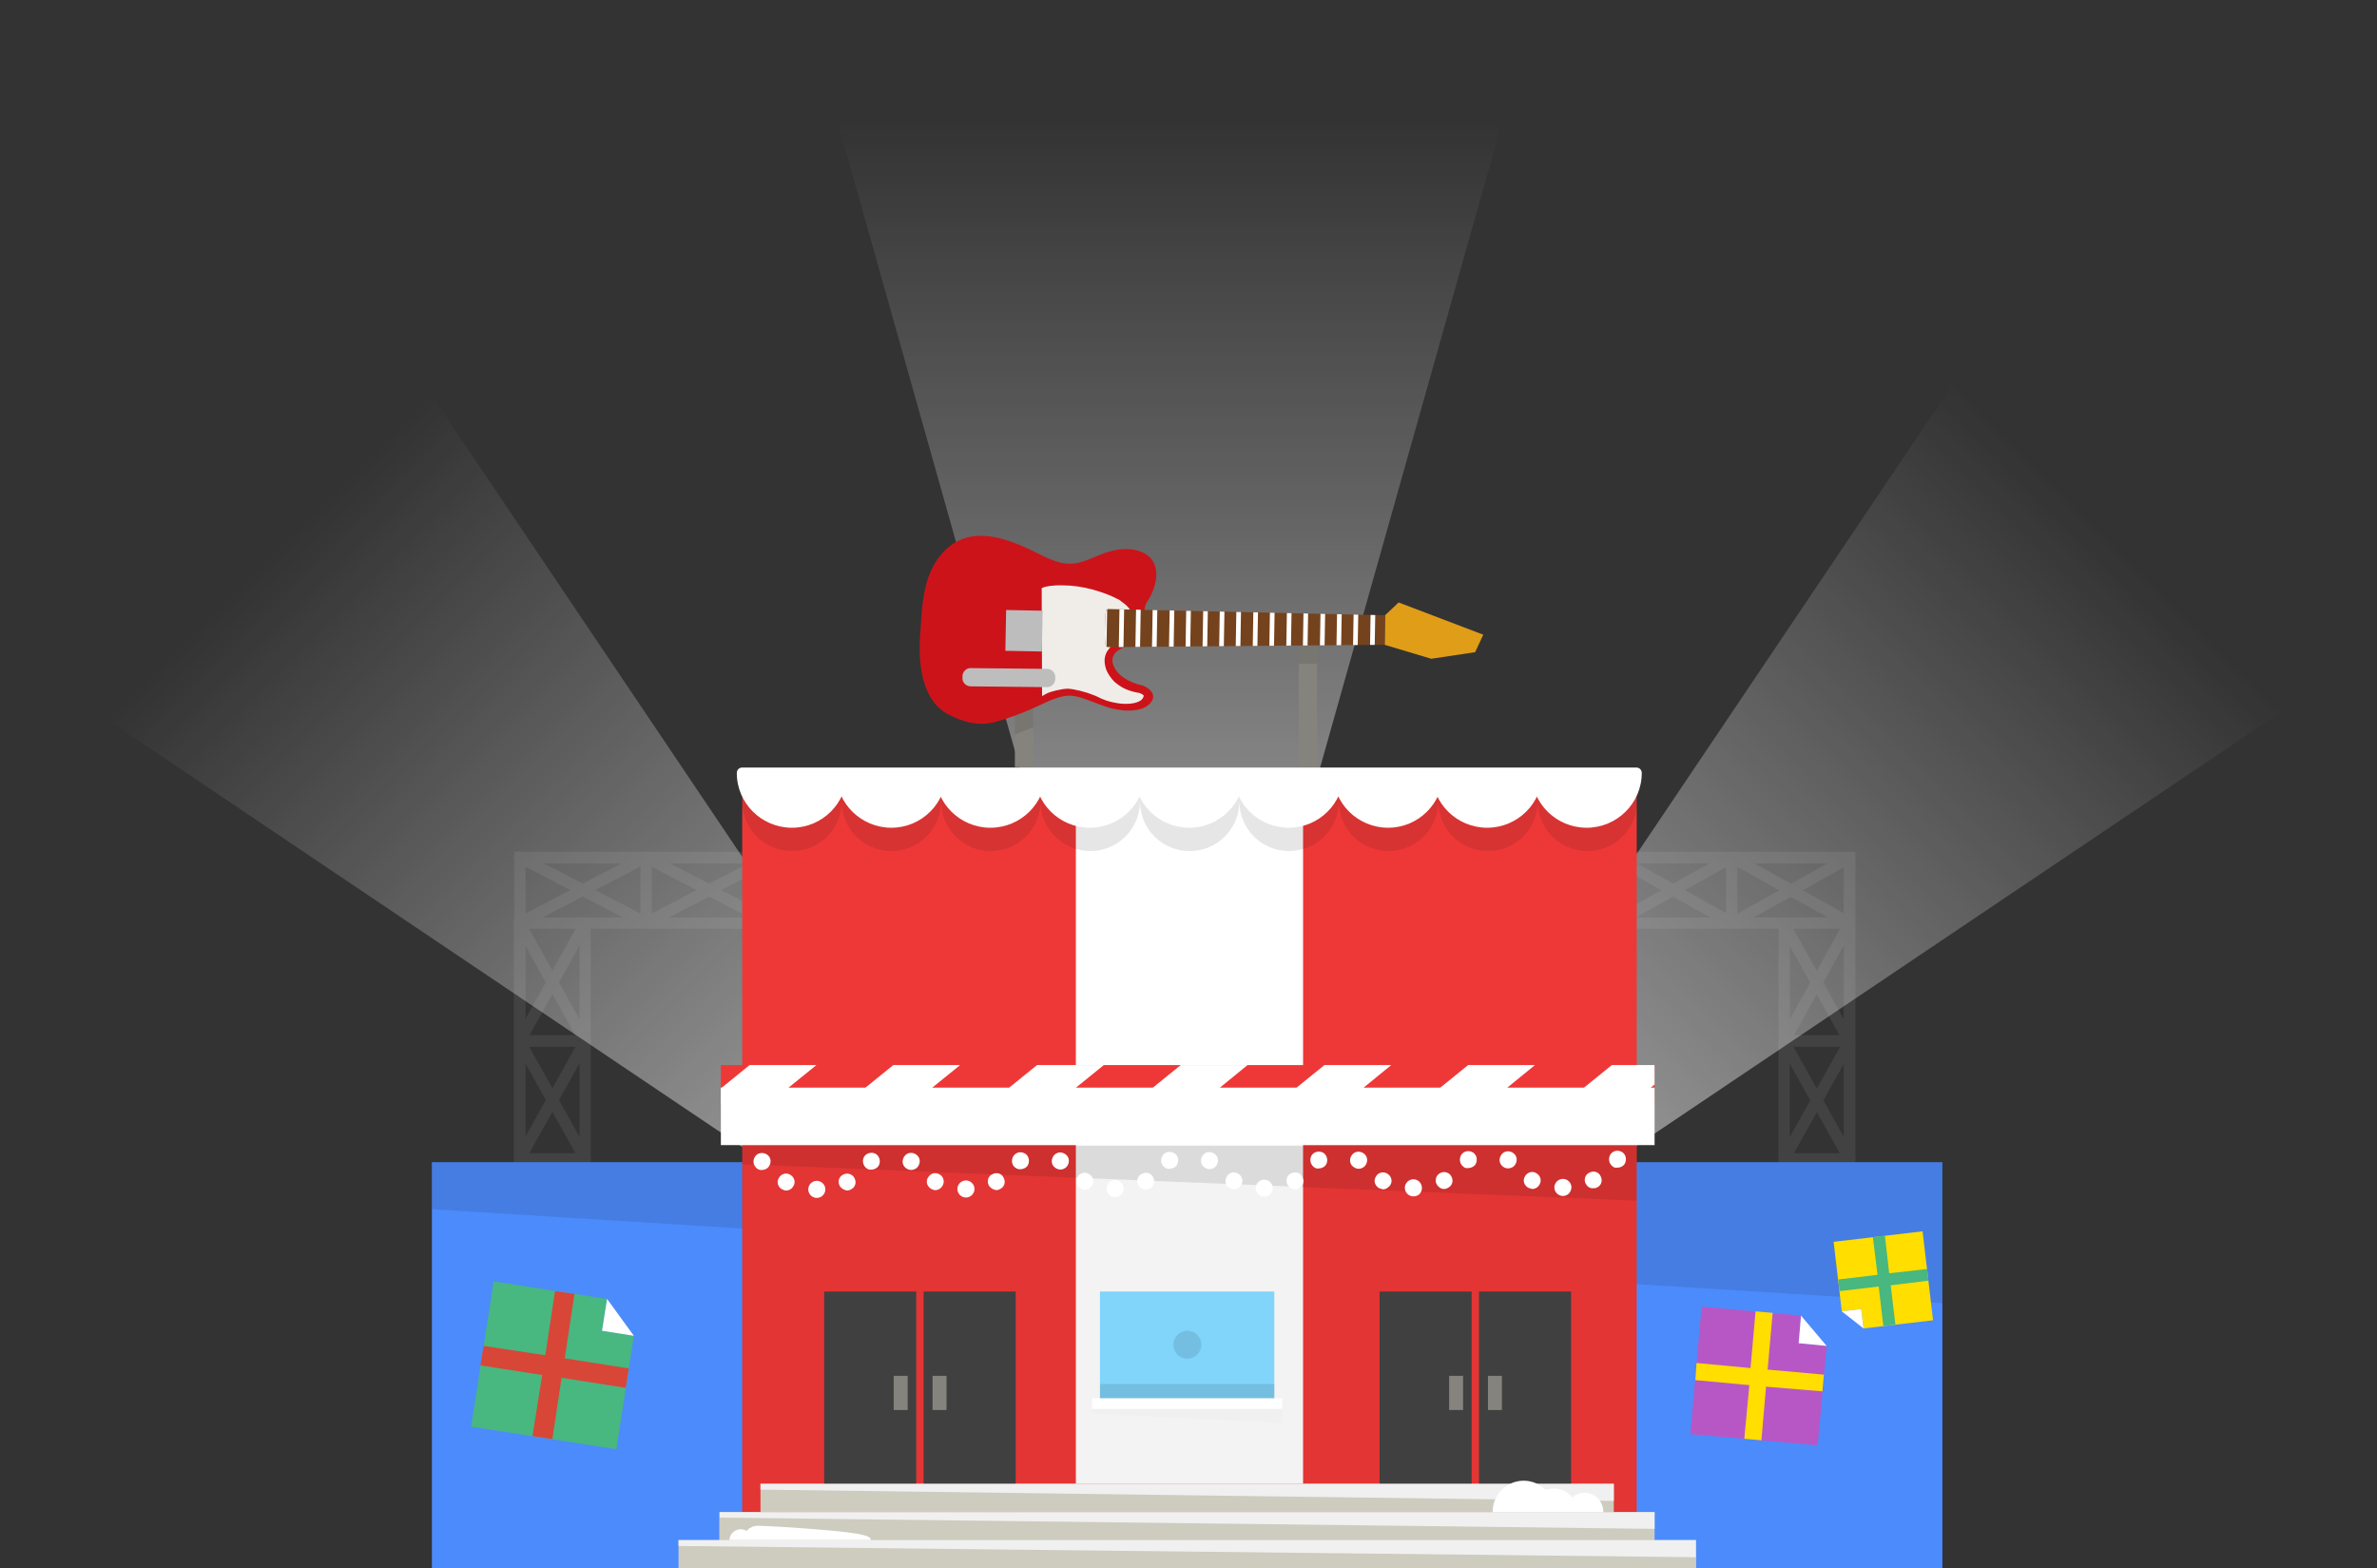 <svg xmlns="http://www.w3.org/2000/svg" xmlns:xlink="http://www.w3.org/1999/xlink" viewBox="0 194.1 612 403.7" enable-background="new 0 194.1 612 403.7"><rect x="0" y="194.1" width="612" height="403.7" fill="#333333" stroke="none"/><g><g fill="#424242"><path d="M152.1 493.9h-19.8v-33.3h19.8v33.3zm-16.8-2.9h13.9v-27.4h-13.9V491zM150.7 493.9c-.5 0-1-.3-1.3-.7l-16.9-30.3c-.4-.7-.1-1.6.6-2 .7-.4 1.6-.1 2 .6l16.9 30.3c.4.7.1 1.6-.6 2-.3 0-.5.1-.7.1zM133.8 493.9c-.2 0-.5-.1-.7-.2-.7-.4-1-1.3-.6-2l16.9-30.3c.4-.7 1.3-1 2-.6s1 1.3.6 2l-16.9 30.3c-.3.5-.8.8-1.3.8zM152.1 524.3h-19.8V491h19.8v33.3zm-16.8-3h13.9v-27.4h-13.9v27.4zM150.7 524.3c-.5 0-1-.3-1.3-.7l-16.9-30.4c-.4-.7-.1-1.6.6-2 .7-.4 1.6-.1 2 .6l16.9 30.4c.4.7.1 1.6-.6 2-.3 0-.5.1-.7.1zM133.8 524.3c-.2 0-.5-.1-.7-.2-.7-.4-1-1.3-.6-2l16.9-30.4c.4-.7 1.3-1 2-.6s1 1.3.6 2l-16.9 30.4c-.3.5-.8.8-1.3.8zM152.1 463.6h-19.8v-33.3h19.8v33.3zm-16.8-3h13.9v-27.4h-13.9v27.4zM150.7 463.6c-.5 0-1-.3-1.3-.7l-16.9-30.3c-.4-.7-.1-1.6.6-2 .7-.4 1.6-.1 2 .6l16.9 30.3c.4.7.1 1.6-.6 2-.3 0-.5.1-.7.1zM133.8 463.6c-.2 0-.5-.1-.7-.2-.7-.4-1-1.3-.6-2l16.9-30.3c.4-.7 1.3-1 2-.6s1 1.3.6 2l-16.9 30.3c-.3.5-.8.8-1.3.8zM152.1 556.7h-19.8v-35.4h19.8v35.4zm-16.8-2.9h13.9v-29.6h-13.9v29.6zM150.7 556.7c-.5 0-1-.3-1.3-.8l-16.9-32.5c-.4-.7-.1-1.6.6-2 .7-.4 1.6-.1 2 .6l16.9 32.5c.4.7.1 1.6-.6 2-.3.2-.5.2-.7.2zM133.8 556.7c-.2 0-.5-.1-.7-.2-.7-.4-1-1.2-.6-2l16.9-32.5c.4-.7 1.2-1 2-.6.7.4 1 1.2.6 2L135.1 556c-.3.5-.8.7-1.3.7zM152.1 589.2h-19.8v-35.4h19.8v35.4zm-16.8-2.9h13.9v-29.6h-13.9v29.6zM150.7 589.2c-.5 0-1-.3-1.3-.8L132.5 556c-.4-.7-.1-1.6.6-2 .7-.4 1.6-.1 2 .6l16.9 32.5c.4.7.1 1.6-.6 2-.3.1-.5.1-.7.1zM133.8 589.2c-.2 0-.5-.1-.7-.2-.7-.4-1-1.2-.6-2l16.9-32.5c.4-.7 1.2-1 2-.6.7.4 1 1.2.6 2l-16.9 32.5c-.3.6-.8.8-1.3.8zM261 433.2h-33.3v-19.8H261v19.8zm-30.4-2.9H258v-13.9h-27.4v13.9zM229.2 433.2c-.5 0-1-.3-1.3-.7-.4-.7-.1-1.6.6-2l30.3-16.9c.7-.4 1.6-.1 2 .6.4.7.1 1.6-.6 2L229.9 433c-.3.1-.5.2-.7.2zM259.5 433.2c-.2 0-.5-.1-.7-.2l-30.3-16.9c-.7-.4-1-1.3-.6-2s1.3-1 2-.6l30.3 16.9c.7.4 1 1.3.6 2-.3.5-.8.8-1.3.8zM230.6 433.2h-33.3v-19.8h33.3v19.8zm-30.3-2.9h27.4v-13.9h-27.4v13.9zM198.8 433.2c-.5 0-1-.3-1.3-.7-.4-.7-.1-1.6.6-2l30.3-16.9c.7-.4 1.6-.1 2 .6.4.7.1 1.6-.6 2L199.5 433c-.2.1-.5.2-.7.2zM229.2 433.2c-.2 0-.5-.1-.7-.2l-30.3-16.9c-.7-.4-1-1.3-.6-2s1.3-1 2-.6l30.3 16.9c.7.4 1 1.3.6 2-.3.5-.8.8-1.3.8zM291.3 433.2H258v-19.8h33.3v19.8zm-30.3-2.9h27.4v-13.9H261v13.9zM259.5 433.2c-.5 0-1-.3-1.3-.7-.4-.7-.1-1.6.6-2l30.3-16.9c.7-.4 1.6-.1 2 .6.4.7.1 1.6-.6 2L260.2 433c-.2.1-.5.2-.7.2zM289.9 433.2c-.2 0-.5-.1-.7-.2l-30.3-16.9c-.7-.4-1-1.3-.6-2s1.3-1 2-.6l30.3 16.9c.7.4 1 1.3.6 2-.3.5-.8.8-1.3.8zM200.3 433.2h-35.4v-19.8h35.4v19.8zm-32.5-2.9h29.6v-13.9h-29.6v13.9zM166.3 433.2c-.5 0-1-.3-1.3-.8-.4-.7-.1-1.6.6-2l32.5-16.9c.7-.4 1.6-.1 2 .6.4.7.1 1.6-.6 2L167 433c-.2.1-.5.2-.7.2zM198.8 433.2c-.2 0-.5-.1-.7-.2l-32.5-16.9c-.7-.4-1-1.2-.6-2 .4-.7 1.2-1 2-.6l32.5 16.9c.7.4 1 1.2.6 2-.3.5-.8.8-1.3.8zM167.8 433.2h-35.4v-19.8h35.4v19.8zm-32.5-2.9h29.6v-13.9h-29.6v13.9zM133.8 433.2c-.5 0-1-.3-1.3-.8-.4-.7-.1-1.6.6-2l32.5-16.9c.7-.4 1.6-.1 2 .6.4.7.1 1.6-.6 2L134.5 433c-.2.1-.5.2-.7.2zM166.3 433.2c-.2 0-.5-.1-.7-.2l-32.5-16.9c-.7-.4-1-1.2-.6-2s1.2-1 2-.6l32.5 16.9c.7.4 1 1.2.6 2-.3.5-.8.8-1.3.8zM417 433.2h-33.3v-19.8H417v19.8zm-30.4-2.9H414v-13.9h-27.4v13.9zM385.2 433.2c-.5 0-1-.3-1.3-.7-.4-.7-.1-1.6.6-2l30.3-16.9c.7-.4 1.6-.1 2 .6.4.7.1 1.6-.6 2L385.9 433c-.2.1-.5.2-.7.2zM415.5 433.2c-.2 0-.5-.1-.7-.2l-30.3-16.9c-.7-.4-1-1.3-.6-2s1.3-1 2-.6l30.3 16.9c.7.4 1 1.3.6 2-.2.5-.7.8-1.3.8zM386.6 433.2h-33.3v-19.8h33.3v19.8zm-30.3-2.9h27.4v-13.9h-27.4v13.9zM354.8 433.2c-.5 0-1-.3-1.3-.7-.4-.7-.1-1.6.6-2l30.3-16.9c.7-.4 1.6-.1 2 .6.4.7.1 1.6-.6 2L355.6 433c-.3.1-.5.2-.8.2zM385.2 433.2c-.2 0-.5-.1-.7-.2l-30.3-16.9c-.7-.4-1-1.3-.6-2s1.3-1 2-.6l30.3 16.9c.7.4 1 1.3.6 2-.3.5-.8.8-1.3.8zM447.3 433.2H414v-19.8h33.3v19.8zm-30.3-2.9h27.4v-13.9H417v13.9zM415.5 433.2c-.5 0-1-.3-1.3-.7-.4-.7-.1-1.6.6-2l30.3-16.9c.7-.4 1.6-.1 2 .6.4.7.1 1.6-.6 2L416.3 433c-.3.1-.5.2-.8.2zM445.9 433.2c-.2 0-.5-.1-.7-.2l-30.3-16.9c-.7-.4-1-1.3-.6-2s1.3-1 2-.6l30.3 16.9c.7.4 1 1.3.6 2-.3.5-.8.8-1.3.8zM477.7 433.2h-33.3v-19.8h33.3v19.8zm-30.4-2.9h27.4v-13.9h-27.4v13.9zM445.9 433.2c-.5 0-1-.3-1.3-.7-.4-.7-.1-1.6.6-2l30.3-16.9c.7-.4 1.6-.1 2 .6.4.7.1 1.6-.6 2L446.6 433c-.2.1-.5.2-.7.2zM476.2 433.2c-.2 0-.5-.1-.7-.2l-30.3-16.9c-.7-.4-1-1.3-.6-2s1.3-1 2-.6l30.3 16.9c.7.4 1 1.3.6 2-.2.5-.7.8-1.3.8zM356.3 433.2h-35.4v-19.8h35.4v19.8zm-32.5-2.9h29.6v-13.9h-29.6v13.9zM322.4 433.2c-.5 0-1-.3-1.3-.8-.4-.7-.1-1.6.6-2l32.5-16.9c.7-.4 1.6-.1 2 .6.4.7.1 1.6-.6 2L323 433c-.2.1-.4.2-.6.2zM354.8 433.2c-.2 0-.5-.1-.7-.2l-32.5-16.9c-.7-.4-1-1.2-.6-2s1.2-1 2-.6l32.5 16.9c.7.4 1 1.2.6 2-.2.5-.7.8-1.3.8zM323.8 433.2h-35.4v-19.8h35.4v19.8zm-32.5-2.9h29.6v-13.9h-29.6v13.9zM289.9 433.2c-.5 0-1-.3-1.3-.8-.4-.7-.1-1.6.6-2l32.5-16.9c.7-.4 1.6-.1 2 .6.4.7.1 1.6-.6 2L290.5 433c-.2.1-.4.2-.6.2zM322.3 433.2c-.2 0-.5-.1-.7-.2l-32.5-16.9c-.7-.4-1-1.2-.6-2s1.2-1 2-.6l32.5 16.9c.7.4 1 1.2.6 2-.2.5-.7.8-1.3.8zM477.7 493.9h-19.8v-33.3h19.8v33.3zm-16.9-2.9h13.9v-27.4h-13.9V491zM476.2 493.9c-.5 0-1-.3-1.3-.7L458 462.9c-.4-.7-.1-1.6.6-2 .7-.4 1.6-.1 2 .6l16.9 30.3c.4.7.1 1.6-.6 2-.2 0-.4.1-.7.1zM459.4 493.9c-.2 0-.5-.1-.7-.2-.7-.4-1-1.3-.6-2l16.9-30.3c.4-.7 1.3-1 2-.6s1 1.3.6 2l-16.9 30.3c-.3.5-.8.8-1.3.8zM477.7 524.3h-19.8V491h19.8v33.3zm-16.9-3h13.9v-27.4h-13.9v27.4zM476.2 524.3c-.5 0-1-.3-1.3-.7L458 493.2c-.4-.7-.1-1.6.6-2 .7-.4 1.6-.1 2 .6l16.9 30.4c.4.7.1 1.6-.6 2-.2 0-.4.1-.7.1zM459.4 524.3c-.2 0-.5-.1-.7-.2-.7-.4-1-1.3-.6-2l16.9-30.4c.4-.7 1.3-1 2-.6s1 1.3.6 2l-16.9 30.4c-.3.5-.8.8-1.3.8zM477.7 463.6h-19.8v-33.3h19.8v33.3zm-16.9-3h13.9v-27.4h-13.9v27.4zM476.2 463.6c-.5 0-1-.3-1.3-.7L458 432.6c-.4-.7-.1-1.6.6-2 .7-.4 1.6-.1 2 .6l16.9 30.3c.4.7.1 1.6-.6 2-.2 0-.4.1-.7.1zM459.4 463.6c-.2 0-.5-.1-.7-.2-.7-.4-1-1.3-.6-2L475 431c.4-.7 1.3-1 2-.6s1 1.3.6 2l-16.9 30.3c-.3.6-.8.9-1.3.9zM477.7 556.7h-19.8v-35.4h19.8v35.4zm-16.9-2.9h13.9v-29.6h-13.9v29.6zM476.2 556.7c-.5 0-1-.3-1.3-.8L458 523.4c-.4-.7-.1-1.6.6-2 .7-.4 1.6-.1 2 .6l16.9 32.5c.4.7.1 1.6-.6 2-.2.2-.4.2-.7.2zM459.4 556.7c-.2 0-.5-.1-.7-.2-.7-.4-1-1.2-.6-2L475 522c.4-.7 1.2-1 2-.6.7.4 1 1.2.6 2L460.7 556c-.3.5-.8.7-1.3.7zM477.7 589.2h-19.8v-35.4h19.8v35.4zm-16.9-2.9h13.9v-29.6h-13.9v29.6zM476.2 589.2c-.5 0-1-.3-1.3-.8L458.1 556c-.4-.7-.1-1.6.6-2 .7-.4 1.6-.1 2 .6l16.9 32.5c.4.7.1 1.6-.6 2-.3.1-.5.1-.8.1zM459.4 589.2c-.2 0-.5-.1-.7-.2-.7-.4-1-1.2-.6-2l16.9-32.5c.4-.7 1.2-1 2-.6.7.4 1 1.2.6 2l-16.9 32.5c-.3.6-.8.8-1.3.8z"/></g><linearGradient id="a" gradientUnits="userSpaceOnUse" x1="-1236.949" y1="2996.713" x2="-1236.949" y2="3277.76" gradientTransform="matrix(.748 .748 .748 -.748 -981.762 3711.335)"><stop offset="0" stop-color="#fff"/><stop offset="1" stop-color="#fff" stop-opacity="0"/></linearGradient><path opacity=".7" fill="url(#a)" enable-background="new" d="M329 551.2l190.5-283 92.5 92.6z"/><linearGradient id="b" gradientUnits="userSpaceOnUse" x1="-464.679" y1="-2508.923" x2="-464.679" y2="-2227.875" gradientTransform="matrix(.748 -.748 -.748 -.748 -1249.902 -1676.38)"><stop offset="0" stop-color="#fff"/><stop offset="1" stop-color="#fff" stop-opacity="0"/></linearGradient><path opacity=".7" fill="url(#b)" enable-background="new" d="M283 551.2L0 360.8l92.5-92.6z"/><linearGradient id="c" gradientUnits="userSpaceOnUse" x1="284.909" y1="481.654" x2="284.909" y2="762.702" gradientTransform="matrix(1.057 0 0 -1.057 0 1031.428)"><stop offset="0" stop-color="#fff"/><stop offset="1" stop-color="#fff" stop-opacity="0"/></linearGradient><path opacity=".7" fill="url(#c)" enable-background="new" d="M301.2 528.9l-94.4-334.8h188.8z"/><path fill="#85837D" d="M266 356.5h-4.7v26.7c1.6-.6 3.2-1.3 4.7-1.9v-24.8zM266 391.6v-10.3c-1.5.7-3.1 1.3-4.7 1.9v8.4h4.7zM339.1 356.5h-4.8v8.5h4.8z"/><path opacity=".1" enable-background="new" d="M266 356.5h-4.7v26.7c1.6-.6 3.2-1.3 4.7-1.9v-24.8zM339.1 356.5h-4.8v8.5h4.8z"/><path fill="#85837D" d="M339.1 391.6V365h-4.7v26.6h4.7z"/><path fill="#CD131A" d="M297 352.6s-2.4-.4-2.3-1.7.9-2.2 1.4-3.1c.4-.9 2.6-4.8 1.1-8.5-1.6-3.8-7.3-5-13.4-2.6s-8.2 4.1-15.7.3-16.9-7.9-23.9-2-6.7 15.5-7.3 22.7c-.5 7.3.4 17 7.6 20.5 7.1 3.6 11.2 2 14.3 1 3.1-1 6.3-2.3 9-3.6 2.7-1.3 5.5-2.5 7.9-2.4 2.4.1 5.9 1.8 9.2 2.9 3.3 1.1 8.8 1.7 11.2-.9s-1.2-4.5-2.2-4.7c-1-.2-6-1.5-7.3-5.3-1.3-3.8 4.2-5 5-5.2.7-.1 5.4-7.4 5.4-7.4z"/><path fill="#E09D17" d="M356.6 352.5l3.5-3.3 21.8 8.3-2.1 4.5-11.3 1.7-12-3.6z"/><path fill="#F0EDE9" d="M268.2 345.6c0-.1.2-.2.5-.3.6-.2 2.4-.6 5-.5 2.5 0 5.1.4 7.7 1.1 2.5.7 4.6 1.5 6.3 2.4.5.2.9.5 1.2.8 1.5 1 2.4 2.2 2.6 3.3 0 .3 0 .9-.4 1.9-.3.7-.8 1.6-1.5 2.5-.9 1.3-4.2 3.9-4.8 5.5-.6 1.3-.5 2.8.1 4.4.5 1.1 1.2 2.1 2.1 3 .6.5 1.3 1 2 1.4l.6.3c1.7.8 3.2 1 3.2 1 .2 0 .7.1 1.2.4.2.1.3.2.4.3.1.1.1.2 0 .4-.2.6-.7 1-1.2 1.2-.8.4-1.9.6-3.2.6-.6 0-1.2 0-1.8-.1-2.9-.4-4.4-1.1-5.6-1.7-.4-.2-.8-.4-1.2-.5-1.9-.8-4.8-1.5-6.4-1.6-1.7 0-4.8.8-5.6 1.3l-.2.1c-.2.1-.6.4-.9.5l-.1-27.7z"/><path fill="#BDBDBD" d="M271.7 368.8c0 1.3-1 2.3-2.3 2.2l-19.4-.2c-1.3 0-2.3-1-2.2-2.3v-.2c0-1.3 1-2.3 2.3-2.2l19.4.2c1.3 0 2.3 1 2.2 2.3v.2z"/><path fill="#74431D" d="M356.5 360.1s-70 .6-70.9.6c-.9 0-1.2.1-1.1-4.9.1-5 .2-4.9 1.1-4.9.9 0 71 1.6 71 1.6l-.1 7.6z"/><defs><path id="d" d="M356.5 360.1s-70 .6-70.9.6c-.9 0-1.2.1-1.1-4.9.1-5 .2-4.9 1.1-4.9.9 0 71 1.6 71 1.6l-.1 7.6z"/></defs><clipPath id="e"><use xlink:href="#d" overflow="visible"/></clipPath><g clip-path="url(#e)"><path fill="#fff" d="M357.015 360.105l.13-7.5 1.2.022-.13 7.5zM352.744 360.157l.136-7.798 1.2.02-.136 7.798zM348.37 360.196l.138-7.998 1.2.02-.14 8zM344.1 360.36l.144-8.3 1.2.02-.144 8.3zM339.834 360.43l.15-8.598 1.2.02-.15 8.6zM335.452 360.55l.153-8.797 1.2.02-.153 8.8zM331.178 360.593l.158-9.098 1.2.02-.16 9.1zM326.812 360.66l.16-9.3 1.2.022-.16 9.298zM322.534 360.802l.167-9.598 1.2.02-.166 9.6zM318.157 360.827l.172-9.898 1.2.02-.174 9.898zM313.887 360.995l.175-10.098 1.2.02-.176 10.1zM309.614 361.04l.18-10.4 1.2.022-.18 10.398zM305.238 361.18l.184-10.597 1.2.02-.184 10.598zM300.97 361.246l.19-10.897 1.198.02-.19 10.897zM296.593 361.275l.195-11.198 1.2.02-.195 11.2zM292.318 361.42l.198-11.4 1.2.022-.2 11.397zM288.043 361.463l.204-11.698 1.2.02-.204 11.7zM283.673 361.625l.207-11.898 1.2.02-.208 11.9z"/></g><path fill="#BDBDBD" d="M258.848 361.645l.2-10.498 9.398.18-.2 10.496z"/><path fill="#4C8BFB" d="M111.2 493.3h388.9v104.5H111.2z"/><path opacity=".1" enable-background="new" d="M111.2 493.3h388.9v36.3l-388.9-24.2z"/><path fill="#EE3837" d="M191.1 393.1h230.3v197.5H191.1z"/><path fill="#fff" d="M277 393.1h58.5v183H277z"/><path fill="#48B780" d="M156.3 528.5l-29.2-4.5-5.8 37.4 37.4 5.8 4.5-29.2-8.2-1.3z"/><path fill="#fff" d="M155 536.7l8.2 1.3-6.9-9.5z"/><path fill="#D84637" d="M145.4 543.8l2.5-16.6-5-.7-2.5 16.5-15.9-2.4-.8 5 15.9 2.5-2.5 15.7 5.1.8 2.4-15.8 16.5 2.6.8-5z"/><path opacity=".05" enable-background="new" d="M191 486.8h230.3v103.1H191z"/><path fill="#CECCBF" d="M195.8 576.1h219.7v7.3H195.8z"/><path fill="#404040" d="M237.8 526.6h23.7v49.5h-23.7zM212.2 526.6h23.7v49.5h-23.7z"/><path fill="#85837D" d="M230.1 548.3h3.6v8.8h-3.6zM240.1 548.3h3.6v8.8h-3.6z"/><path fill="#404040" d="M380.8 526.6h23.7v49.5h-23.7zM355.2 526.6h23.7v49.5h-23.7z"/><path fill="#85837D" d="M373.1 548.3h3.6v8.8h-3.6zM383.1 548.3h3.6v8.8h-3.6z"/><path opacity=".1" enable-background="new" d="M191.1 489.1h230.3v14.1l-230.3-9.4z"/><path fill="#F0F0F0" d="M281.2 556.8h48.9v3.6l-48.9-2.4zM195.8 576.1h219.7v4.4l-219.7-2.9z"/><path opacity=".1" enable-background="new" d="M191.1 393.1v7.3c0 7.1 5.7 12.8 12.8 12.8 7.1 0 12.8-5.7 12.8-12.8 0 7.1 5.7 12.8 12.8 12.8 7.1 0 12.8-5.7 12.8-12.8 0 7.1 5.7 12.8 12.8 12.8 7.1 0 12.8-5.7 12.8-12.8 0 7.1 5.7 12.8 12.8 12.8 7.1 0 12.8-5.7 12.8-12.8 0 7.1 5.7 12.8 12.8 12.8 7.1 0 12.8-5.7 12.8-12.8 0 7.1 5.7 12.8 12.8 12.8 7.1 0 12.8-5.7 12.8-12.8 0 7.1 5.7 12.8 12.8 12.8 7.1 0 12.8-5.7 12.8-12.8 0 7.1 5.7 12.8 12.8 12.8 7.1 0 12.8-5.7 12.8-12.8 0 7.1 5.7 12.8 12.8 12.8 7.1 0 12.8-5.7 12.8-12.8v-7.3H191.1z"/><g fill="#fff"><path d="M216.7 393.1c0 7.1-5.7 12.8-12.8 12.8s-12.8-5.7-12.8-12.8h25.6zM203.9 407.2c-7.8 0-14.2-6.3-14.2-14.1 0-.8.6-1.4 1.4-1.4h25.6c.8 0 1.4.6 1.4 1.4-.1 7.8-6.4 14.1-14.2 14.1zm-11.4-12.8c.7 5.7 5.5 10 11.3 10 5.8 0 10.7-4.4 11.3-10h-22.6zM421.3 393.1c0 7.1-5.7 12.8-12.8 12.8-7.1 0-12.8-5.7-12.8-12.8h25.6zM408.5 407.2c-7.8 0-14.2-6.3-14.2-14.1 0-.8.6-1.4 1.4-1.4h25.6c.8 0 1.4.6 1.4 1.4 0 7.8-6.4 14.1-14.2 14.1zm-11.3-12.8c.7 5.7 5.5 10 11.3 10s10.7-4.4 11.3-10h-22.6zM293.4 393.1c0 7.1-5.7 12.8-12.8 12.8-7.1 0-12.8-5.7-12.8-12.8h25.6zM280.6 407.2c-7.8 0-14.2-6.3-14.2-14.1 0-.8.6-1.4 1.4-1.4h25.6c.8 0 1.4.6 1.4 1.4 0 7.8-6.4 14.1-14.2 14.1zm-11.3-12.8c.7 5.7 5.5 10 11.3 10 5.8 0 10.7-4.4 11.3-10h-22.6zM242.3 393.1c0 7.1-5.7 12.8-12.8 12.8-7.1 0-12.8-5.7-12.8-12.8h25.6zM229.5 407.2c-7.8 0-14.2-6.3-14.2-14.1 0-.8.6-1.4 1.4-1.4h25.6c.8 0 1.4.6 1.4 1.4-.1 7.8-6.4 14.1-14.2 14.1zm-11.4-12.8c.7 5.7 5.5 10 11.3 10s10.7-4.4 11.3-10h-22.6zM267.8 393.1c0 7.1-5.7 12.8-12.8 12.8-7.1 0-12.8-5.7-12.8-12.8h25.6zM255 407.2c-7.8 0-14.2-6.3-14.2-14.1 0-.8.6-1.4 1.4-1.4h25.6c.8 0 1.4.6 1.4 1.4 0 7.8-6.4 14.1-14.2 14.1zm-11.3-12.8c.7 5.7 5.5 10 11.3 10s10.7-4.4 11.3-10h-22.6zM319 393.1c0 7.1-5.7 12.8-12.8 12.8-7.1 0-12.8-5.7-12.8-12.8H319zM306.2 407.2c-7.8 0-14.2-6.3-14.2-14.1 0-.8.6-1.4 1.4-1.4H319c.8 0 1.4.6 1.4 1.4-.1 7.8-6.4 14.1-14.2 14.1zm-11.3-12.8c.7 5.7 5.5 10 11.3 10 5.8 0 10.7-4.4 11.3-10h-22.6zM344.6 393.1c0 7.1-5.7 12.8-12.8 12.8-7.1 0-12.8-5.7-12.8-12.8h25.6zM331.8 407.2c-7.8 0-14.2-6.3-14.2-14.1 0-.8.6-1.4 1.4-1.4h25.6c.8 0 1.4.6 1.4 1.4-.1 7.8-6.4 14.1-14.2 14.1zm-11.4-12.8c.7 5.7 5.5 10 11.3 10s10.7-4.4 11.3-10h-22.6zM370.1 393.1c0 7.1-5.7 12.8-12.8 12.8-7.1 0-12.8-5.7-12.8-12.8h25.6zM357.4 407.2c-7.8 0-14.2-6.3-14.2-14.1 0-.8.6-1.4 1.4-1.4h25.6c.8 0 1.4.6 1.4 1.4-.1 7.8-6.4 14.1-14.2 14.1zM346 394.4c.7 5.7 5.5 10 11.3 10s10.7-4.4 11.3-10H346zM395.7 393.1c0 7.1-5.7 12.8-12.8 12.8-7.1 0-12.8-5.7-12.8-12.8h25.6zM382.9 407.2c-7.8 0-14.2-6.3-14.2-14.1 0-.8.6-1.4 1.4-1.4h25.6c.8 0 1.4.6 1.4 1.4 0 7.8-6.4 14.1-14.2 14.1zm-11.3-12.8c.7 5.7 5.5 10 11.3 10s10.7-4.4 11.3-10h-22.6z"/></g><g fill="#fff"><path d="M229.4 480c-.6 0-1.1-.2-1.5-.6-.4-.4-.6-1-.6-1.5 0-.6.2-1.1.6-1.5.8-.8 2.3-.8 3.1 0 .4.4.6 1 .6 1.5 0 .6-.2 1.1-.6 1.5-.4.4-1 .6-1.6.6zM210.3 502.5c-1.2 0-2.2-1-2.2-2.2 0-1.2 1-2.2 2.2-2.2 1.2 0 2.2 1 2.2 2.2 0 1.2-1 2.2-2.2 2.2zm-8.9-2.2c-1.1-.5-1.5-1.9-.9-2.9.6-1.1 1.9-1.5 2.9-.9 1.1.6 1.5 1.9.9 2.9-.4.8-1.2 1.2-1.9 1.2-.3 0-.6-.1-1-.3zm14.8-.9c-.6-1.1-.2-2.4.9-2.9 1.1-.6 2.4-.1 2.9.9.6 1.1.2 2.4-.9 2.9-.3.2-.7.3-1 .3-.7-.1-1.5-.5-1.9-1.2zm-21.7-4.9c-.8-.9-.6-2.3.3-3.1.9-.7 2.3-.6 3.1.3.8.9.6 2.3-.3 3.1-.4.3-.9.5-1.4.5-.6.1-1.3-.2-1.7-.8zm28.5.3c-.9-.8-1.1-2.1-.4-3.1.8-.9 2.1-1.1 3.1-.4.9.8 1.1 2.1.4 3.1-.4.5-1.1.8-1.7.8-.5.1-1-.1-1.4-.4zm-32.7-8.1c-.4-1.1.2-2.4 1.4-2.8 1.1-.4 2.4.2 2.8 1.4.4 1.1-.2 2.4-1.4 2.7-.2.1-.5.1-.7.1-1 .1-1.8-.5-2.1-1.4zm37.2 1.3c-1.1-.4-1.8-1.6-1.4-2.7.4-1.1 1.6-1.8 2.7-1.4 1.2.4 1.8 1.6 1.4 2.7-.3.9-1.2 1.5-2.1 1.5-.1 0-.4 0-.6-.1zM191 480.1c-.6 0-1.1-.2-1.5-.6-.4-.4-.6-1-.6-1.5 0-.6.2-1.1.6-1.5.8-.8 2.3-.8 3.1 0 .4.4.6 1 .6 1.5 0 .6-.2 1.1-.6 1.5-.4.4-1 .6-1.6.6zM267.9 480c-.6 0-1.1-.2-1.5-.6-.4-.4-.6-1-.6-1.5 0-.6.2-1.1.6-1.5.8-.8 2.3-.8 3.1 0 .4.4.6 1 .6 1.5 0 .6-.2 1.1-.6 1.5-.5.3-1.1.6-1.6.6zM248.7 502.4c-1.2 0-2.2-1-2.2-2.2 0-1.2 1-2.2 2.2-2.2 1.2 0 2.2 1 2.2 2.2 0 1.2-1 2.2-2.2 2.2zm-8.9-2.2c-1.1-.6-1.5-1.9-.9-2.9.6-1.1 1.9-1.5 2.9-.9 1.1.5 1.5 1.9.9 2.9-.4.8-1.2 1.2-1.9 1.2-.3 0-.6-.1-1-.3zm14.8-.9c-.6-1.1-.2-2.4.9-2.9 1.1-.6 2.4-.2 2.9.9.6 1.1.2 2.4-.9 2.9-.3.2-.7.3-1 .3-.7-.1-1.5-.5-1.9-1.2zm-21.7-4.8c-.8-.9-.6-2.3.3-3.1.9-.8 2.3-.6 3.1.3.8.9.6 2.3-.3 3.1-.4.3-.9.5-1.4.5-.6 0-1.3-.3-1.7-.8zm28.5.2c-1-.7-1.1-2.1-.4-3.1.8-1 2.1-1.1 3.1-.4.9.7 1.1 2.1.4 3.1-.4.5-1.1.8-1.7.8-.5.1-1-.1-1.4-.4zm-32.7-8.1c-.4-1.1.2-2.4 1.4-2.8 1.1-.4 2.4.2 2.8 1.4.4 1.1-.2 2.4-1.4 2.8-.2.1-.5.1-.7.1-1 0-1.8-.6-2.1-1.5zm37.2 1.3c-1.1-.4-1.8-1.6-1.4-2.8.4-1.1 1.6-1.8 2.7-1.4 1.1.4 1.8 1.6 1.4 2.7-.3.9-1.2 1.5-2.1 1.5-.1.1-.4.1-.6 0zM229.4 480c-.6 0-1.1-.2-1.5-.6-.4-.4-.6-1-.6-1.5 0-.6.2-1.1.6-1.5.8-.8 2.3-.8 3.1 0 .4.4.6 1 .6 1.5 0 .6-.2 1.1-.6 1.5-.4.4-1 .6-1.6.6zM306.3 479.9c-.6 0-1.1-.2-1.5-.6-.4-.4-.6-1-.6-1.5 0-.6.2-1.1.6-1.5.8-.8 2.3-.8 3.1 0 .4.4.6 1 .6 1.5 0 .6-.2 1.1-.6 1.5-.5.3-1.1.6-1.6.6zM287.1 502.3c-1.2 0-2.2-1-2.2-2.2 0-1.2 1-2.2 2.2-2.2 1.2 0 2.2 1 2.2 2.2 0 1.2-1 2.2-2.2 2.2zm-8.8-2.2c-1.1-.6-1.5-1.9-.9-2.9.5-1.1 1.9-1.5 2.9-.9 1.1.6 1.5 1.9.9 2.9-.4.8-1.1 1.2-1.9 1.2-.4 0-.7-.1-1-.3zm14.8-.9c-.6-1.1-.2-2.4.9-2.9 1.1-.6 2.4-.2 2.9.9.6 1.1.1 2.4-.9 2.9-.3.2-.7.3-1 .3-.8-.1-1.6-.5-1.9-1.2zm-21.8-4.8c-.8-.9-.6-2.3.3-3.1.9-.8 2.3-.6 3.1.3.8.9.6 2.3-.3 3.1-.4.3-.9.5-1.4.5-.6 0-1.2-.3-1.7-.8zm28.5.2c-1-.8-1.1-2.1-.4-3.1.7-1 2.1-1.1 3.1-.4 1 .7 1.1 2.1.4 3.1-.4.5-1.1.8-1.7.8-.5.1-1-.1-1.4-.4zm-32.7-8.1c-.4-1.1.2-2.4 1.4-2.8 1.1-.4 2.4.2 2.7 1.4.4 1.1-.2 2.4-1.4 2.8-.2.1-.5.1-.7.1-.8 0-1.7-.6-2-1.5zm37.2 1.3c-1.2-.4-1.8-1.6-1.4-2.7.4-1.1 1.6-1.8 2.7-1.4 1.1.4 1.8 1.6 1.4 2.7-.3.9-1.2 1.5-2.1 1.5-.1 0-.3 0-.6-.1zM267.9 480c-.6 0-1.1-.2-1.5-.6-.4-.4-.6-1-.6-1.5 0-.6.2-1.1.6-1.5.8-.8 2.3-.8 3.1 0 .4.4.6 1 .6 1.5 0 .6-.2 1.1-.6 1.5-.5.3-1.1.6-1.6.6zM344.7 479.8c-.6 0-1.1-.2-1.5-.6s-.6-1-.6-1.5c0-.6.2-1.1.6-1.5.8-.8 2.3-.8 3.1 0 .4.4.6 1 .6 1.5 0 .6-.2 1.1-.6 1.5-.5.3-1 .6-1.6.6zM325.5 502.2c-1.2 0-2.2-1-2.2-2.2 0-1.2 1-2.2 2.2-2.2 1.2 0 2.2 1 2.2 2.2 0 1.2-1 2.2-2.2 2.2zm-8.8-2.2c-1.1-.5-1.5-1.9-.9-2.9.5-1.1 1.9-1.5 2.9-.9 1.1.6 1.5 1.9.9 2.9-.4.8-1.2 1.2-1.9 1.2-.4 0-.7-.1-1-.3zm14.8-.9c-.6-1.1-.2-2.4.9-2.9 1.1-.6 2.4-.2 2.9.9.6 1.1.2 2.4-.9 2.9-.3.2-.7.3-1 .3-.8-.1-1.5-.5-1.9-1.2zm-21.8-4.8c-.8-1-.6-2.3.3-3.1.9-.8 2.3-.6 3.1.3.8.9.6 2.3-.3 3.1-.4.3-.9.5-1.4.5-.6 0-1.2-.3-1.7-.8zm28.5.2c-.9-.8-1.1-2.1-.4-3.1.7-.9 2.1-1.1 3.1-.4.9.8 1.1 2.1.4 3.1-.4.5-1.1.8-1.7.8-.5.1-.9 0-1.4-.4zm-32.7-8.1c-.4-1.1.2-2.4 1.4-2.8 1.1-.4 2.4.2 2.8 1.4.4 1.1-.2 2.4-1.4 2.7-.2.1-.5.1-.7.1-.9.1-1.8-.4-2.1-1.4zm37.2 1.3c-1.1-.4-1.8-1.6-1.4-2.7.4-1.1 1.6-1.8 2.7-1.4 1.1.4 1.8 1.6 1.4 2.7-.3.9-1.2 1.5-2.1 1.5-.1 0-.3 0-.6-.1zM306.3 479.9c-.6 0-1.1-.2-1.5-.6-.4-.4-.6-1-.6-1.5 0-.6.2-1.1.6-1.5.8-.8 2.3-.8 3.1 0 .4.4.6 1 .6 1.5 0 .6-.2 1.1-.6 1.5-.5.3-1.1.6-1.6.6zM383.1 479.7c-.6 0-1.1-.2-1.5-.6-.4-.4-.6-1-.6-1.5 0-.6.2-1.1.6-1.5.8-.8 2.3-.8 3.1 0 .4.4.6 1 .6 1.5 0 .6-.2 1.1-.6 1.5-.5.3-1 .6-1.6.6zM363.9 502.1c-1.2 0-2.2-1-2.2-2.2 0-1.2 1-2.2 2.2-2.2 1.2 0 2.2 1 2.2 2.2 0 1.3-.9 2.2-2.2 2.2zm-8.8-2.1c-1.1-.6-1.5-1.9-.9-2.9.5-1.1 1.9-1.5 2.9-.9 1.1.6 1.5 1.9.9 2.9-.4.7-1.2 1.2-1.9 1.2-.4-.1-.7-.2-1-.3zm14.8-1c-.6-1.1-.1-2.4.9-2.9 1.1-.6 2.4-.1 2.9.9.6 1.1.2 2.4-.9 2.9-.3.2-.7.3-1 .3-.8 0-1.5-.5-1.9-1.2zm-21.8-4.8c-.8-.9-.6-2.3.3-3.1.9-.8 2.3-.6 3.1.3.8.9.6 2.3-.3 3.1-.4.3-.9.5-1.4.5-.6 0-1.2-.3-1.7-.8zm28.6.2c-.9-.7-1.1-2.1-.4-3.1.8-1 2.1-1.1 3.1-.4.9.7 1.1 2.1.4 3.1-.4.5-1.1.8-1.7.8-.6.1-1 0-1.4-.4zm-32.8-8c-.4-1.2.2-2.4 1.4-2.8 1.1-.4 2.4.2 2.8 1.4.4 1.1-.2 2.4-1.4 2.8-.2.1-.5.1-.7.1-.9-.1-1.8-.6-2.1-1.5zm37.2 1.2c-1.1-.4-1.8-1.6-1.4-2.7.4-1.1 1.6-1.8 2.7-1.4 1.2.4 1.8 1.6 1.4 2.8-.3.9-1.2 1.5-2.1 1.5-.1-.1-.3-.1-.6-.2zM344.7 479.8c-.6 0-1.1-.2-1.5-.6s-.6-1-.6-1.5c0-.6.2-1.1.6-1.5.8-.8 2.3-.8 3.1 0 .4.4.6 1 .6 1.5 0 .6-.2 1.1-.6 1.5-.5.3-1 .6-1.6.6zM421.5 479.6c-.6 0-1.1-.2-1.5-.6-.4-.4-.6-1-.6-1.5 0-.6.2-1.1.6-1.5.8-.8 2.3-.8 3.1 0 .4.4.6 1 .6 1.5 0 .6-.2 1.1-.6 1.5-.5.4-1 .6-1.6.6zM402.4 502c-1.2 0-2.2-1-2.2-2.2 0-1.2 1-2.2 2.2-2.2 1.2 0 2.2 1 2.2 2.2-.1 1.3-1 2.2-2.2 2.2zm-8.9-2.1c-1.1-.6-1.5-1.9-.9-2.9.6-1.1 1.9-1.5 2.9-.9 1.1.6 1.5 1.9.9 2.9-.4.8-1.2 1.2-1.9 1.2-.3-.1-.7-.2-1-.3zm14.8-1c-.6-1.1-.2-2.4.9-2.9 1.1-.6 2.4-.2 2.9.9.6 1.1.2 2.4-.9 2.9-.3.2-.7.2-1 .2-.8.1-1.5-.4-1.9-1.1zm-21.7-4.8c-.8-.9-.6-2.3.3-3.1.9-.8 2.3-.6 3.1.3.8.9.6 2.3-.3 3.1-.4.3-.9.5-1.4.5-.7 0-1.3-.3-1.7-.8zm28.5.2c-.9-.7-1.1-2.1-.4-3.1.8-1 2.1-1.1 3.1-.4.9.7 1.1 2.1.4 3.1-.4.5-1.1.8-1.7.8-.6.1-1 0-1.4-.4zm-32.8-8c-.4-1.1.2-2.4 1.4-2.8 1.1-.4 2.4.2 2.8 1.4.4 1.1-.2 2.4-1.4 2.8-.2.1-.5.1-.7.1-.9 0-1.8-.6-2.1-1.5zm37.3 1.2c-1.1-.4-1.8-1.6-1.4-2.7.4-1.2 1.6-1.8 2.8-1.4 1.1.4 1.8 1.6 1.4 2.7-.3.9-1.2 1.5-2.1 1.5-.3 0-.5 0-.7-.1zM383.1 479.7c-.6 0-1.1-.2-1.5-.6-.4-.4-.6-1-.6-1.5 0-.6.2-1.1.6-1.5.8-.8 2.3-.8 3.1 0 .4.4.6 1 .6 1.5 0 .6-.2 1.1-.6 1.5-.5.3-1 .6-1.6.6z"/></g><path fill="#EE3837" d="M185.6 468.3H426v10.2H185.6z"/><path fill="#fff" d="M234.6 478.5h-17.2l12.6-10.2h17.2zM271.6 478.5h-17.2l12.6-10.2h17.2zM308.7 478.5h-17.3l12.6-10.2h17.2zM345.7 478.5h-17.3l12.6-10.2h17.2zM382.7 478.5h-17.3l12.6-10.2h17.2z"/><g fill="#fff"><path d="M193 468.3l-7.4 6v4.2h12l12.6-10.2zM426 468.3h-11l-12.6 10.2h17.3l6.3-5.2z"/></g><path fill="#fff" d="M185.6 474.1H426v14.8H185.6z"/><g fill="#fff"><path d="M404.7 583.4c0-1.9 1.5-3.4 3.4-3.4s3.4 1.5 3.4 3.4h-6.8zM411.5 584.8h-6.8c-.8 0-1.5-.7-1.5-1.5 0-2.7 2.2-4.9 4.8-4.9s4.8 2.2 4.8 4.9c.2.9-.5 1.5-1.3 1.5zm-4.7-2.9h2.6c-.7-.6-1.9-.6-2.6 0zM385.8 583.4c0-3.6 2.9-6.5 6.5-6.5s6.5 2.9 6.5 6.5h-13zM398.8 584.8h-13c-.8 0-1.5-.7-1.5-1.5 0-4.4 3.6-8 8-8s8 3.6 8 8c0 .9-.7 1.5-1.5 1.5zm-11.4-2.9h9.7c-.6-2.1-2.6-3.6-4.9-3.6s-4.2 1.5-4.8 3.6zM395.6 583.4c0-2.5 2-4.6 4.6-4.6 2.5 0 4.6 2 4.6 4.6h-9.2zM404.7 584.8h-9.1c-.8 0-1.5-.7-1.5-1.5 0-3.3 2.7-6 6-6s6 2.7 6 6c.1.9-.6 1.5-1.4 1.5zm-7.3-2.9h5.5c-.5-1-1.6-1.7-2.7-1.7s-2.3.7-2.8 1.7z"/></g><path fill="#81D4FA" d="M283.2 526.6h44.9v27.5h-44.9z"/><path fill="#fff" d="M281.2 554.1h48.9v2.7h-48.9z"/><circle opacity=".1" enable-background="new" cx="305.7" cy="540.3" r="3.6"/><path opacity=".1" enable-background="new" d="M283.2 550.4h44.9v3.7h-44.9z"/><path fill="#CECCBF" d="M185.2 583.4H426v7.3H185.2z"/><path fill="#F0F0F0" d="M185.3 583.4H426v4.3l-240.7-2.9z"/><g fill="#fff"><path d="M192.1 590.7c0-1.6 1.3-3 3-3s28.3 1.3 28.3 3h-31.3zM223.4 591.5h-31.3c-.4 0-.8-.4-.8-.8 0-2.1 1.7-3.8 3.8-3.8.8 0 7.7.3 14.8.9 14.3 1.1 14.3 2 14.3 2.9 0 .5-.3.8-.8.8zm-30.3-1.6h22.4c-7.6-.8-18.6-1.4-20.4-1.4-.9 0-1.7.6-2 1.4zM188.6 590.7c0-1.1.9-2.1 2.1-2.1 1.1 0 2.1.9 2.1 2.1h-4.2zM192.8 591.5h-4.2c-.4 0-.8-.4-.8-.8 0-1.6 1.3-2.9 2.9-2.9 1.6 0 2.9 1.3 2.9 2.9 0 .5-.4.8-.8.8zm-3.1-1.6h2c-.5-.6-1.5-.6-2 0z"/></g><path fill="#CECCBF" d="M174.7 590.6h262v7.3h-262z"/><path fill="#F0F0F0" d="M174.7 590.6h261.9v4.4l-261.9-2.9z"/><path fill="#FFDE00" d="M479.8 536.1l17.9-2.1-2.7-22.9-22.9 2.7 2.1 17.9 5-.6z"/><path fill="#fff" d="M479.2 531.1l-5 .6 5.6 4.4z"/><path fill="#48B780" d="M483.7 525.3l1.2 10.2 3.1-.4-1.2-10.1 9.7-1.2-.3-3-9.8 1.1-1.1-9.7-3.1.4 1.2 9.7-10.1 1.2.3 3z"/><path fill="#B757C5" d="M463.7 532.8l-25.6-2.3-2.9 32.8 32.8 2.9 2.3-25.6-7.2-.7z"/><path fill="#fff" d="M463.1 539.9l7.2.7-6.6-7.8z"/><path fill="#FFDE00" d="M455.1 546.7l1.3-14.6-4.4-.4-1.3 14.6-13.9-1.3-.3 4.4 13.9 1.3-1.3 13.8 4.4.4 1.2-13.8 14.5 1.2.4-4.3z"/></g></svg>